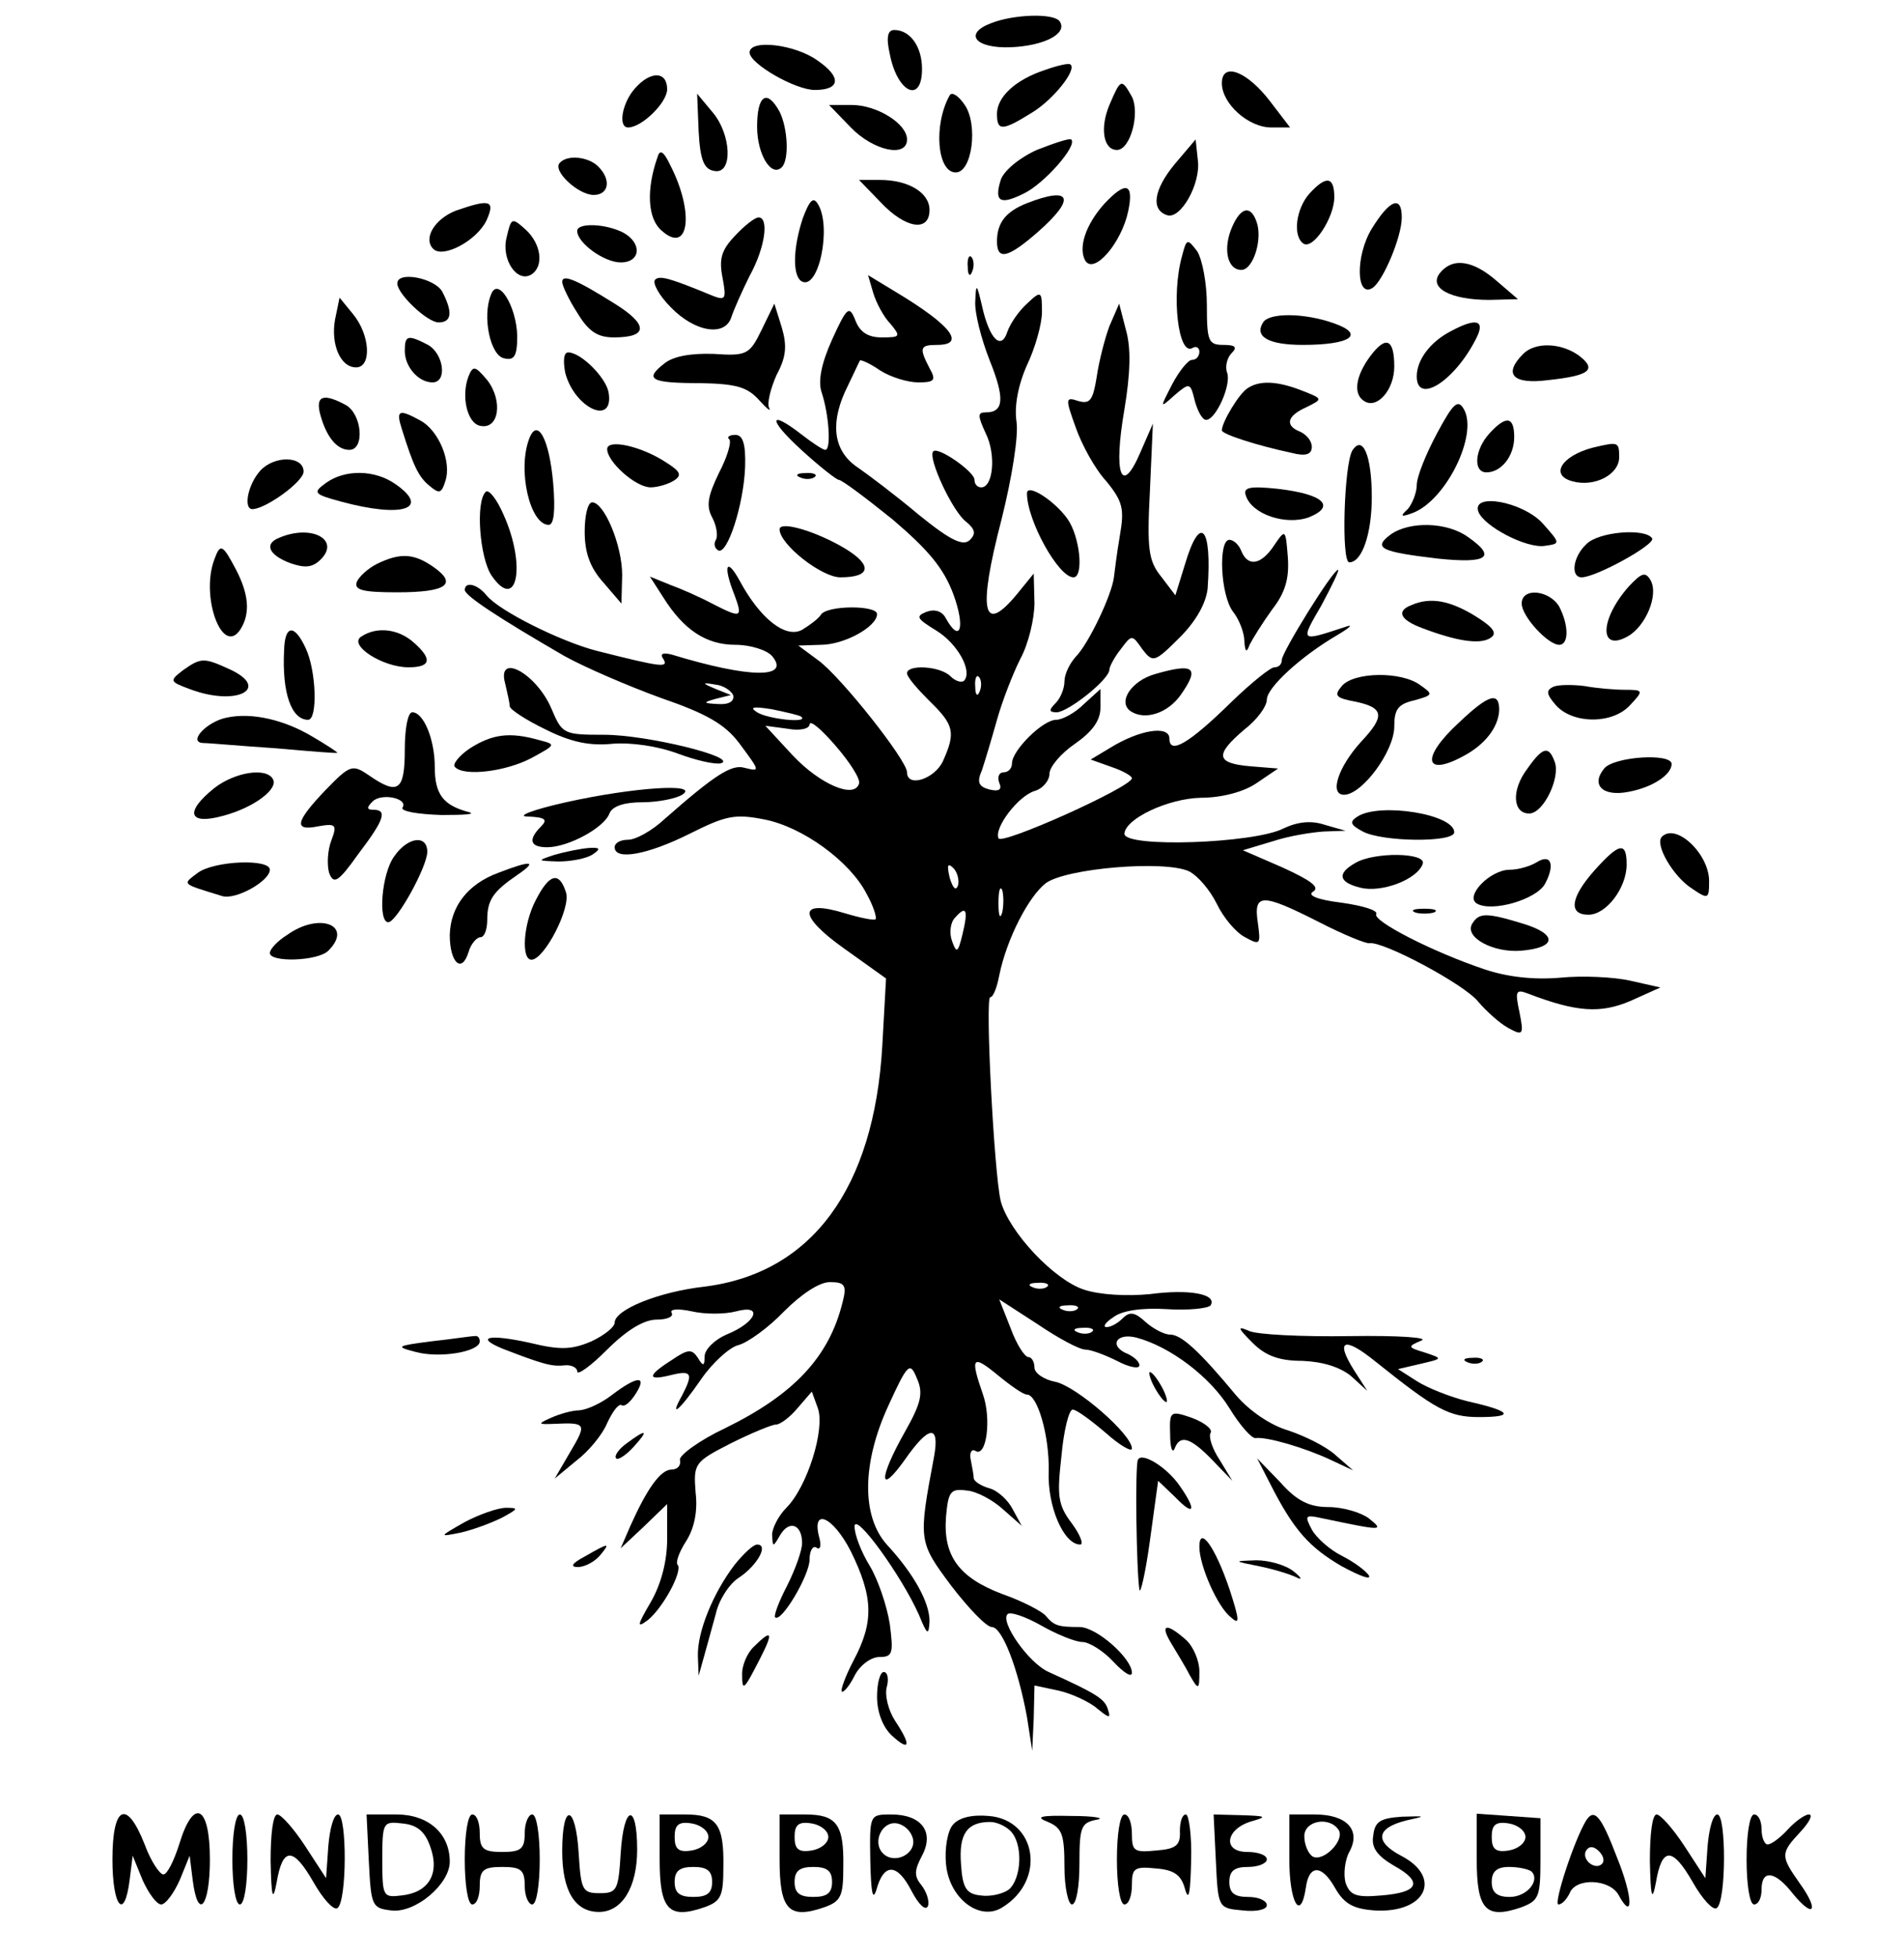 <?xml version="1.0" standalone="no"?>
<!DOCTYPE svg PUBLIC "-//W3C//DTD SVG 20010904//EN"
 "http://www.w3.org/TR/2001/REC-SVG-20010904/DTD/svg10.dtd">
<svg version="1.0" xmlns="http://www.w3.org/2000/svg"
 width="254pt" height="261pt" viewBox="0 0 254 261"
 preserveAspectRatio="xMidYMid meet">

<g transform="translate(0,261) scale(0.1,-0.1)"
fill="#000000" stroke="none">
<path d="M1322 2579 c-37 -14 -21 -34 27 -32 44 2 75 18 65 34 -7 12 -62 10
-92 -2z"/>
<path d="M1187 2538 c10 -52 43 -67 43 -20 0 30 -16 52 -37 52 -9 0 -11 -10
-6 -32z"/>
<path d="M1000 2540 c0 -15 61 -50 87 -50 34 0 36 17 4 39 -30 22 -91 29 -91
11z"/>
<path d="M1395 2517 c-40 -13 -65 -36 -65 -59 0 -23 7 -23 47 2 28 17 60 57
51 64 -2 2 -16 -1 -33 -7z"/>
<path d="M1630 2499 c0 -27 35 -59 66 -59 l25 0 -26 34 c-31 41 -65 54 -65 25z"/>
<path d="M847 2492 c-17 -19 -23 -52 -9 -52 18 0 52 33 52 51 0 24 -22 25 -43
1z"/>
<path d="M1480 2470 c-13 -31 -8 -60 10 -60 18 0 31 49 20 71 -14 25 -15 24
-30 -11z"/>
<path d="M1267 2483 c-22 -39 -17 -103 8 -103 22 0 30 64 12 90 -8 12 -17 18
-20 13z"/>
<path d="M932 2435 c2 -38 7 -51 21 -53 25 -5 23 49 -3 79 l-20 24 2 -50z"/>
<path d="M1010 2441 c0 -37 19 -68 33 -54 10 10 8 52 -3 74 -17 31 -30 22 -30
-20z"/>
<path d="M1135 2440 c30 -31 75 -41 75 -16 0 21 -40 46 -74 46 l-30 0 29 -30z"/>
<path d="M1383 2410 c-24 -11 -44 -28 -48 -40 -9 -29 -1 -34 31 -18 27 13 72
64 63 72 -2 2 -23 -5 -46 -14z"/>
<path d="M1567 2391 c-28 -34 -32 -61 -10 -68 18 -6 45 42 41 73 l-3 28 -28
-33z"/>
<path d="M877 2400 c-15 -43 -13 -81 5 -97 37 -34 45 23 12 87 -9 19 -14 21
-17 10z"/>
<path d="M747 2393 c-11 -10 24 -43 45 -43 20 0 24 20 6 38 -13 13 -41 16 -51
5z"/>
<path d="M1175 2340 c33 -35 65 -40 65 -10 0 23 -28 40 -66 40 l-28 0 29 -30z"/>
<path d="M1747 2352 c-18 -20 -23 -57 -8 -67 13 -8 41 35 41 62 0 28 -11 29
-33 5z"/>
<path d="M1473 2338 c-25 -28 -35 -59 -25 -76 12 -18 48 24 57 66 8 38 -3 41
-32 10z"/>
<path d="M1071 2319 c-13 -39 -14 -76 -2 -84 23 -14 41 73 22 103 -6 10 -11 5
-20 -19z"/>
<path d="M1370 2339 c-28 -11 -40 -26 -40 -51 0 -26 15 -22 55 13 51 45 44 61
-15 38z"/>
<path d="M608 2329 c-28 -11 -44 -37 -30 -51 13 -13 58 11 71 38 12 27 5 29
-41 13z"/>
<path d="M1830 2305 c-22 -36 -21 -93 1 -79 14 9 39 68 39 94 0 30 -16 24 -40
-15z"/>
<path d="M1644 2308 c-13 -29 -7 -58 12 -58 16 0 29 42 20 65 -8 22 -21 18
-32 -7z"/>
<path d="M676 2294 c-8 -30 14 -62 33 -50 17 11 13 41 -8 60 -18 16 -19 16
-25 -10z"/>
<path d="M980 2295 c-18 -19 -21 -31 -16 -56 5 -27 4 -30 -12 -24 -58 24 -72
28 -78 22 -4 -4 5 -21 21 -37 32 -33 73 -40 81 -12 3 9 14 34 24 54 21 38 26
78 12 78 -5 0 -19 -11 -32 -25z"/>
<path d="M770 2302 c0 -16 36 -42 58 -42 27 0 29 26 3 40 -24 12 -61 13 -61 2z"/>
<path d="M1577 2269 c-15 -53 -5 -135 14 -123 5 3 9 0 9 -5 0 -6 -4 -11 -10
-11 -5 0 -17 -15 -26 -32 -17 -33 -17 -33 3 -15 20 17 21 17 27 -8 4 -14 10
-25 15 -25 13 0 34 47 28 63 -3 8 0 20 6 26 8 8 5 11 -11 11 -20 0 -22 5 -22
53 0 29 -6 61 -13 72 -13 17 -14 17 -20 -6z"/>
<path d="M1291 2254 c0 -11 3 -14 6 -6 3 7 2 16 -1 19 -3 4 -6 -2 -5 -13z"/>
<path d="M1921 2246 c-16 -20 14 -36 66 -36 l38 1 -28 24 c-32 28 -59 32 -76
11z"/>
<path d="M530 2232 c0 -14 40 -52 55 -52 18 0 19 14 5 41 -10 18 -60 28 -60
11z"/>
<path d="M750 2234 c0 -5 9 -24 20 -41 15 -25 27 -33 49 -33 46 0 46 17 1 45
-51 32 -70 40 -70 29z"/>
<path d="M1165 2219 c4 -13 14 -32 23 -41 14 -17 13 -18 -12 -18 -18 0 -29 7
-35 23 -8 20 -11 18 -31 -26 -14 -31 -19 -55 -14 -70 10 -30 13 -77 5 -77 -3
0 -17 9 -31 20 -45 35 -46 21 -1 -20 24 -22 47 -40 50 -40 4 0 36 -24 72 -53
48 -41 68 -65 81 -100 16 -44 9 -66 -10 -32 -5 10 -15 13 -26 9 -15 -6 -13 -9
13 -25 28 -17 49 -54 37 -67 -4 -3 -12 0 -18 6 -14 14 -58 16 -58 4 0 -5 14
-21 30 -37 33 -32 35 -42 18 -80 -11 -24 -48 -36 -48 -15 0 16 -88 127 -118
149 l-27 20 30 1 c31 0 75 24 75 41 0 12 -67 12 -75 -1 -3 -5 -15 -14 -25 -20
-22 -12 -56 15 -83 65 -18 33 -23 21 -7 -19 11 -30 9 -31 -30 -11 -17 9 -42
20 -56 25 l-27 11 18 -28 c27 -43 57 -63 96 -63 20 0 42 -7 49 -15 25 -30 -29
-30 -134 2 -12 3 -16 1 -11 -6 7 -12 -2 -11 -89 11 -47 12 -130 53 -147 74
-12 15 -29 19 -29 7 1 -8 45 -37 133 -88 27 -15 85 -40 129 -56 61 -21 85 -35
104 -60 29 -39 28 -38 7 -33 -17 5 -40 -10 -106 -68 -17 -16 -39 -28 -49 -28
-10 0 -18 -4 -18 -10 0 -18 44 -10 100 18 48 24 60 27 100 19 51 -10 114 -56
136 -99 9 -16 14 -32 12 -34 -2 -2 -21 2 -41 8 -62 19 -63 -3 -1 -47 l56 -40
-5 -90 c-11 -190 -94 -303 -237 -321 -62 -7 -120 -31 -120 -48 0 -6 -14 -17
-31 -25 -26 -11 -41 -12 -82 -2 -54 12 -75 8 -36 -8 52 -20 65 -24 82 -22 9 1
17 -3 17 -8 0 -6 18 7 40 29 26 26 49 40 66 40 14 0 23 4 20 9 -3 5 8 6 27 2
17 -4 44 -4 59 0 37 10 27 -15 -13 -31 -16 -7 -29 -20 -29 -29 0 -13 -2 -14
-9 -2 -8 12 -13 12 -35 -3 -33 -21 -33 -28 -1 -20 28 7 30 2 15 -27 -18 -32
-4 -21 25 21 15 22 38 43 50 46 12 3 40 23 61 45 23 23 47 39 61 39 20 0 23
-4 17 -27 -18 -73 -65 -123 -157 -168 -34 -16 -61 -36 -60 -42 2 -7 -3 -13
-11 -13 -15 0 -33 -26 -55 -75 l-13 -30 31 29 31 30 0 -47 c0 -29 -8 -60 -22
-84 -18 -31 -19 -35 -4 -24 21 17 47 66 40 74 -3 3 2 17 11 31 11 17 16 40 13
65 -3 39 -2 41 47 66 28 14 55 25 60 25 6 0 19 10 29 22 l19 22 8 -22 c10 -28
-14 -105 -42 -133 -10 -10 -19 -27 -19 -36 1 -17 1 -17 11 0 12 20 29 14 29
-11 0 -10 -9 -35 -20 -57 -11 -21 -18 -40 -16 -42 8 -8 46 56 46 77 0 11 4 19
9 16 5 -4 7 2 4 13 -11 41 18 29 42 -18 30 -61 31 -94 4 -145 -11 -21 -18 -40
-16 -42 2 -2 10 7 17 21 7 14 22 25 33 25 18 0 19 5 14 44 -4 25 -16 60 -27
78 -11 18 -20 41 -20 52 0 21 63 -66 86 -118 11 -27 13 -28 14 -8 0 25 -21 63
-57 102 -34 38 -33 109 2 185 26 57 29 59 38 37 9 -20 6 -33 -16 -72 -35 -62
-35 -86 0 -37 32 46 47 48 39 4 -21 -112 -21 -113 23 -172 23 -30 47 -55 54
-55 14 0 35 -55 47 -120 l7 -45 2 43 1 44 33 -7 c17 -4 41 -15 51 -24 16 -13
18 -13 14 -1 -4 14 -15 21 -79 50 -27 12 -65 67 -55 77 3 4 24 -3 45 -15 21
-12 46 -22 55 -22 9 0 28 -12 41 -26 14 -15 25 -22 25 -15 0 19 -47 61 -70 61
-29 0 -34 2 -45 15 -5 6 -32 20 -58 29 -58 22 -79 51 -75 103 3 34 6 38 28 35
13 -1 35 -13 48 -25 l25 -22 -12 22 c-6 12 -20 25 -31 28 -11 3 -20 9 -21 13
0 4 -2 15 -4 25 -2 9 1 15 6 12 15 -10 22 43 10 76 -17 49 -14 53 20 25 17
-14 34 -26 39 -26 14 0 30 -55 29 -102 -2 -47 20 -98 42 -98 5 0 0 13 -11 28
-19 25 -20 37 -14 90 3 34 10 62 15 62 5 0 24 -14 44 -31 19 -17 35 -26 35
-21 0 19 -74 83 -102 89 -16 3 -28 12 -28 19 0 8 -4 14 -8 14 -5 0 -16 17 -24
39 l-15 38 51 -33 c28 -19 56 -34 64 -34 7 0 26 -7 42 -15 17 -9 30 -11 30 -6
0 5 -7 11 -15 15 -26 10 -17 29 11 22 45 -12 98 -52 124 -94 14 -23 30 -41 35
-40 15 2 66 -13 100 -29 l30 -14 -23 20 c-13 12 -42 26 -63 33 -24 7 -52 26
-70 47 -49 59 -73 81 -88 81 -8 0 -23 8 -33 17 -14 13 -21 14 -30 5 -7 -7 -16
-12 -22 -12 -5 0 -2 6 9 13 11 9 38 13 71 11 29 -2 56 1 59 5 9 15 -28 22 -81
15 -31 -3 -67 -1 -88 6 -40 13 -100 77 -111 118 -9 38 -21 272 -14 272 4 0 9
13 12 29 10 49 39 105 62 123 27 20 158 31 191 16 12 -6 28 -25 37 -43 9 -19
26 -39 38 -45 20 -11 21 -10 17 19 -6 40 5 40 82 1 33 -17 63 -29 67 -28 18 3
127 -55 145 -78 11 -13 29 -29 40 -35 20 -11 21 -9 15 21 -6 28 -5 31 11 25
65 -25 97 -27 137 -10 l40 18 -40 9 c-22 5 -64 7 -94 4 -35 -3 -70 1 -100 11
-69 23 -151 65 -145 74 2 5 -18 11 -46 15 -33 4 -47 10 -38 15 9 6 -4 15 -41
32 l-53 23 40 12 c21 7 52 12 68 13 l29 1 -28 8 c-18 6 -36 4 -55 -5 -39 -20
-212 -26 -212 -7 1 20 58 47 102 48 28 0 58 8 75 20 l28 19 -37 3 c-46 4 -48
15 -8 49 17 13 30 31 30 40 0 16 46 58 94 86 17 10 22 15 11 11 -61 -20 -61
-21 -32 29 14 26 24 47 22 47 -7 0 -75 -110 -75 -120 0 -6 -4 -10 -10 -10 -5
0 -30 -20 -56 -45 -58 -57 -84 -72 -84 -50 0 18 -40 12 -80 -13 l-25 -15 28
-10 c15 -5 27 -12 27 -15 -1 -12 -175 -90 -178 -80 -6 14 26 56 48 63 11 3 20
14 20 23 0 9 15 27 34 40 23 16 34 31 34 48 l0 25 -22 -20 c-12 -12 -29 -21
-37 -21 -18 0 -59 -41 -59 -58 0 -7 -5 -12 -11 -12 -6 0 -9 -6 -6 -14 4 -9 0
-12 -13 -9 -15 4 -17 10 -10 26 4 12 13 42 20 67 7 25 21 61 31 81 11 20 19
54 19 75 l-1 39 -22 -27 c-46 -56 -53 -24 -21 99 14 56 23 112 20 131 -3 20 2
48 14 75 11 23 20 55 20 71 0 28 -1 29 -20 11 -11 -10 -22 -26 -26 -37 -8 -26
-24 -11 -34 34 -7 30 -8 31 -9 6 -1 -15 8 -50 19 -78 21 -52 19 -70 -5 -70
-11 0 -11 -4 0 -28 14 -28 10 -72 -6 -72 -5 0 -9 4 -9 10 0 11 -49 45 -55 38
-8 -8 26 -81 44 -94 12 -10 13 -16 5 -24 -9 -9 -26 -1 -69 34 -31 26 -67 53
-80 62 -32 21 -38 56 -18 101 10 21 19 40 20 42 1 2 14 -4 27 -13 14 -9 37
-16 51 -16 22 0 24 3 15 19 -14 27 -13 31 10 31 39 0 19 26 -54 70 l-38 23 7
-24z m142 -531 c-3 -8 -6 -5 -6 6 -1 11 2 17 5 13 3 -3 4 -12 1 -19z m-329 -5
c2 -8 -5 -13 -20 -12 -20 1 -21 2 -3 7 l20 5 -20 8 c-19 8 -19 9 -1 6 11 -1
21 -8 24 -14z m91 -29 c10 -9 -45 -3 -59 6 -11 7 -5 8 20 4 19 -4 37 -8 39
-10z m77 -89 c-6 -21 -52 -1 -88 37 l-37 40 30 -4 c16 -3 29 0 29 6 1 6 16 -7
35 -29 19 -22 33 -44 31 -50z m132 -136 c-3 -8 -7 -3 -11 10 -4 17 -3 21 5 13
5 -5 8 -16 6 -23z m59 -36 c-3 -10 -5 -4 -5 12 0 17 2 24 5 18 2 -7 2 -21 0
-30z m-53 -29 c-6 -25 -8 -26 -14 -9 -4 11 -2 25 4 31 15 17 18 11 10 -22z
m113 -470 c-3 -3 -12 -4 -19 -1 -8 3 -5 6 6 6 11 1 17 -2 13 -5z m40 -30 c-3
-3 -12 -4 -19 -1 -8 3 -5 6 6 6 11 1 17 -2 13 -5z m20 -30 c-3 -3 -12 -4 -19
-1 -8 3 -5 6 6 6 11 1 17 -2 13 -5z"/>
<path d="M655 2217 c-12 -29 -1 -82 18 -85 13 -3 17 3 17 30 -1 40 -26 80 -35
55z"/>
<path d="M447 2184 c-6 -33 7 -64 28 -64 21 0 19 43 -4 71 l-18 22 -6 -29z"/>
<path d="M1016 2170 c-16 -33 -20 -35 -64 -32 -30 1 -54 -3 -66 -13 -27 -21
-18 -26 49 -26 47 -1 62 -5 78 -23 10 -11 16 -16 13 -10 -3 6 2 26 10 44 13
24 14 39 7 63 l-10 32 -17 -35z"/>
<path d="M1480 2175 c-6 -16 -14 -47 -17 -68 -5 -31 -9 -36 -24 -32 -18 6 -18
4 -4 -35 8 -23 26 -56 41 -72 22 -27 24 -37 18 -72 -4 -23 -7 -48 -8 -56 -3
-24 -34 -89 -51 -106 -8 -9 -15 -23 -15 -33 0 -9 -5 -22 -12 -29 -9 -9 -9 -12
2 -12 16 1 70 44 70 57 0 4 7 17 15 27 15 20 15 20 29 0 14 -18 16 -18 50 16
22 22 35 46 37 65 6 83 -10 100 -30 33 l-13 -42 -19 25 c-17 21 -19 37 -15
114 l4 90 -17 -39 c-25 -58 -36 -29 -21 58 8 48 9 82 2 106 l-9 35 -13 -30z"/>
<path d="M1685 2180 c-12 -19 7 -30 53 -30 64 0 84 14 41 29 -40 14 -86 14
-94 1z"/>
<path d="M1935 2168 c-27 -14 -45 -38 -45 -60 0 -38 50 -7 79 50 13 25 1 29
-34 10z"/>
<path d="M540 2142 c0 -21 18 -42 37 -42 20 0 15 38 -6 50 -27 14 -31 13 -31
-8z"/>
<path d="M1828 2135 c-20 -27 -23 -51 -8 -60 17 -11 40 15 40 46 0 37 -11 42
-32 14z"/>
<path d="M2032 2138 c-27 -27 -14 -41 33 -35 56 6 66 14 41 33 -24 17 -58 18
-74 2z"/>
<path d="M754 2113 c12 -47 65 -72 58 -27 -3 20 -37 54 -54 54 -6 0 -7 -11 -4
-27z"/>
<path d="M625 2108 c-10 -26 -2 -63 16 -66 25 -5 30 34 9 61 -16 19 -19 20
-25 5z"/>
<path d="M1664 2092 c-11 -7 -34 -45 -34 -56 0 -5 46 -20 93 -30 19 -5 27 -2
27 8 0 8 -7 16 -15 20 -21 8 -19 21 8 33 22 11 22 11 -6 22 -33 13 -57 14 -73
3z"/>
<path d="M427 2058 c8 -30 22 -48 39 -48 21 0 17 48 -5 60 -30 16 -40 12 -34
-12z"/>
<path d="M1917 2032 c-15 -28 -27 -58 -27 -69 0 -10 -6 -25 -12 -32 -11 -10
-9 -11 7 -5 44 17 87 104 68 138 -8 14 -14 9 -36 -32z"/>
<path d="M536 2038 c15 -48 22 -64 37 -76 13 -11 16 -10 21 6 9 26 -9 68 -33
81 -29 16 -33 14 -25 -11z"/>
<path d="M1987 2032 c-20 -22 -22 -52 -4 -52 20 0 37 22 37 47 0 28 -11 29
-33 5z"/>
<path d="M706 2025 c-16 -42 1 -115 26 -115 7 0 9 19 6 55 -5 59 -21 89 -32
60z"/>
<path d="M973 2024 c3 -4 -3 -24 -14 -45 -15 -31 -17 -44 -9 -59 6 -11 8 -25
5 -30 -3 -5 -2 -11 3 -14 12 -7 34 60 36 111 1 31 -3 43 -13 43 -8 0 -12 -3
-8 -6z"/>
<path d="M810 2011 c0 -17 38 -51 58 -51 9 0 23 4 31 9 11 7 9 12 -10 24 -33
22 -79 32 -79 18z"/>
<path d="M1804 2009 c-11 -19 -15 -149 -4 -149 17 0 30 38 30 87 0 55 -12 84
-26 62z"/>
<path d="M2125 2013 c-42 -11 -58 -37 -27 -45 29 -8 62 9 62 32 0 21 -1 21
-35 13z"/>
<path d="M347 1982 c-17 -19 -23 -53 -9 -51 19 2 67 37 67 50 0 21 -39 22 -58
1z"/>
<path d="M435 1966 c-18 -13 -17 -15 20 -25 81 -22 120 -10 73 23 -28 20 -68
20 -93 2z"/>
<path d="M1068 1973 c7 -3 16 -2 19 1 4 3 -2 6 -13 5 -11 0 -14 -3 -6 -6z"/>
<path d="M648 1954 c-14 -13 -8 -89 8 -112 34 -49 46 14 16 81 -9 21 -20 35
-24 31z"/>
<path d="M1370 1952 c0 -36 42 -112 62 -112 14 0 9 54 -8 78 -17 24 -54 48
-54 34z"/>
<path d="M1662 1949 c8 -25 53 -40 84 -29 37 15 19 31 -41 38 -38 4 -47 2 -43
-9z"/>
<path d="M780 1901 c0 -28 7 -48 25 -68 l24 -28 1 38 c0 40 -24 97 -40 97 -6
0 -10 -18 -10 -39z"/>
<path d="M1972 1928 c7 -20 65 -50 89 -46 21 3 21 3 -4 31 -27 28 -93 40 -85
15z"/>
<path d="M1040 1904 c0 -20 56 -64 81 -64 41 0 43 16 7 38 -38 23 -88 38 -88
26z"/>
<path d="M1855 1897 c-24 -18 -13 -23 63 -32 67 -7 79 2 40 29 -28 20 -78 21
-103 3z"/>
<path d="M373 1893 c-21 -8 -15 -23 14 -34 20 -7 30 -6 41 5 26 26 -12 47 -55
29z"/>
<path d="M1700 1883 c-17 -26 -35 -30 -44 -8 -3 8 -10 15 -16 15 -15 0 -12
-74 5 -96 8 -10 15 -28 15 -39 1 -15 3 -16 7 -5 4 8 17 29 30 47 18 23 23 42
21 70 -3 37 -3 38 -18 16z"/>
<path d="M2116 1884 c-18 -17 -21 -44 -6 -44 19 0 99 44 94 52 -9 14 -72 9
-88 -8z"/>
<path d="M286 1864 c-19 -50 11 -131 35 -93 13 21 11 46 -6 79 -18 34 -21 36
-29 14z"/>
<path d="M503 1858 c-12 -6 -24 -17 -27 -24 -4 -11 8 -14 54 -14 66 0 81 11
48 34 -26 18 -44 19 -75 4z"/>
<path d="M2173 1828 c-39 -44 -40 -88 -2 -67 24 13 42 55 31 75 -7 12 -12 10
-29 -8z"/>
<path d="M2030 1805 c0 -17 35 -55 50 -55 13 0 13 26 0 51 -13 22 -50 26 -50
4z"/>
<path d="M1883 1803 c-21 -8 -15 -20 15 -31 45 -17 76 -22 90 -13 10 6 5 14
-21 30 -33 20 -59 25 -84 14z"/>
<path d="M379 1743 c-3 -58 10 -93 32 -93 13 0 11 65 -3 95 -15 33 -28 32 -29
-2z"/>
<path d="M482 1761 c-18 -11 28 -41 63 -41 30 0 32 11 7 33 -20 18 -49 22 -70
8z"/>
<path d="M244 1716 c-18 -14 -18 -15 9 -25 63 -24 110 1 52 27 -33 15 -37 15
-61 -2z"/>
<path d="M674 1698 c3 -13 6 -26 6 -30 0 -4 21 -18 48 -31 34 -17 59 -22 89
-19 25 2 60 -3 87 -13 24 -9 50 -15 58 -13 23 8 -99 38 -156 38 -54 0 -56 1
-70 34 -20 48 -74 77 -62 34z"/>
<path d="M1541 1711 c-32 -9 -51 -38 -32 -50 19 -12 49 -2 66 22 26 37 18 43
-34 28z"/>
<path d="M1790 1695 c-11 -13 -8 -16 19 -21 37 -8 39 -19 7 -53 -31 -34 -43
-71 -23 -71 24 0 67 58 67 91 0 23 5 30 27 35 25 7 25 8 8 20 -25 19 -89 18
-105 -1z"/>
<path d="M2072 1694 c-10 -5 -9 -10 4 -25 23 -25 76 -25 99 1 18 19 17 20 -7
20 -14 0 -38 2 -54 5 -16 2 -35 2 -42 -1z"/>
<path d="M1946 1646 c-51 -47 -46 -73 7 -44 28 15 46 38 47 61 0 25 -14 21
-54 -17z"/>
<path d="M303 1653 c-27 -5 -53 -33 -32 -34 8 0 51 -4 97 -7 45 -4 82 -7 82
-6 0 1 -15 11 -34 22 -37 22 -80 32 -113 25z"/>
<path d="M540 1610 c0 -55 -9 -61 -48 -34 -22 15 -25 14 -58 -20 -40 -42 -43
-55 -9 -48 23 4 25 2 17 -19 -5 -13 -6 -32 -3 -43 6 -16 12 -13 39 25 35 46
39 59 20 59 -9 0 -9 3 -1 11 12 12 48 4 40 -8 -3 -5 20 -9 52 -10 31 0 47 1
36 4 -34 9 -45 24 -45 60 0 37 -15 73 -30 73 -6 0 -10 -22 -10 -50z"/>
<path d="M627 1612 c-15 -10 -24 -22 -20 -25 12 -13 68 -6 102 12 33 18 33 18
10 24 -39 11 -62 8 -92 -11z"/>
<path d="M2037 1584 c-21 -28 -19 -59 3 -59 19 0 42 48 34 69 -8 22 -16 20
-37 -10z"/>
<path d="M2140 1585 c-18 -22 -2 -38 33 -31 32 6 57 23 57 37 0 15 -77 10 -90
-6z"/>
<path d="M286 1559 c-40 -32 -35 -50 12 -37 41 11 74 36 66 49 -9 16 -51 9
-78 -12z"/>
<path d="M755 1540 c-45 -10 -67 -19 -51 -19 23 -1 27 -4 18 -13 -18 -18 -15
-28 8 -28 28 0 76 26 83 45 4 10 20 15 44 15 21 0 45 5 53 10 25 16 -65 10
-155 -10z"/>
<path d="M1811 1521 c-11 -7 -10 -11 7 -20 26 -14 122 -15 122 -1 0 24 -99 40
-129 21z"/>
<path d="M2217 1494 c-10 -10 15 -53 40 -69 22 -15 23 -14 23 10 0 36 -44 78
-63 59z"/>
<path d="M526 1468 c-17 -23 -22 -88 -8 -88 11 0 52 74 52 94 0 23 -26 20 -44
-6z"/>
<path d="M740 1470 c-24 -8 -24 -8 5 -9 17 0 37 4 45 9 12 8 11 10 -5 9 -11
-1 -31 -5 -45 -9z"/>
<path d="M2127 1449 c-32 -36 -35 -59 -8 -59 24 0 51 36 51 67 0 31 -10 29
-43 -8z"/>
<path d="M1808 1459 c-25 -14 -22 -26 7 -33 28 -7 76 11 83 32 5 15 -65 16
-90 1z"/>
<path d="M2050 1460 c-8 -5 -24 -10 -36 -10 -26 0 -60 -35 -44 -45 20 -12 79
5 91 26 14 26 8 41 -11 29z"/>
<path d="M264 1446 c-21 -16 -23 -14 32 -31 18 -6 64 20 64 35 0 15 -74 12
-96 -4z"/>
<path d="M665 1446 c-41 -15 -64 -45 -65 -83 0 -37 16 -52 25 -23 3 11 11 20
16 20 5 0 9 10 9 23 0 27 8 38 40 60 28 19 19 20 -25 3z"/>
<path d="M715 1410 c-17 -32 -20 -80 -6 -80 17 0 53 69 46 90 -9 28 -22 25
-40 -10z"/>
<path d="M1888 1393 c6 -2 18 -2 25 0 6 3 1 5 -13 5 -14 0 -19 -2 -12 -5z"/>
<path d="M1964 1378 c-11 -18 28 -39 65 -36 48 4 49 22 3 36 -49 15 -59 15
-68 0z"/>
<path d="M383 1363 c-13 -8 -23 -19 -23 -24 0 -13 64 -11 78 3 34 34 -12 52
-55 21z"/>
<path d="M1671 819 c17 -17 35 -24 66 -24 27 -1 50 -8 65 -20 l22 -20 -18 28
c-25 40 -13 45 29 11 80 -64 98 -74 138 -74 49 0 43 8 -15 21 -24 6 -54 18
-68 27 l-25 16 30 7 c30 7 30 7 6 15 -23 7 -24 8 -5 16 11 4 -29 7 -96 6 -63
-1 -124 2 -134 7 -16 7 -15 4 5 -16z"/>
<path d="M575 821 c-46 -6 -48 -7 -21 -14 32 -9 86 0 86 14 0 5 -3 8 -7 7 -5
0 -30 -4 -58 -7z"/>
<path d="M1958 793 c7 -3 16 -2 19 1 4 3 -2 6 -13 5 -11 0 -14 -3 -6 -6z"/>
<path d="M1540 760 c6 -11 13 -20 16 -20 2 0 0 9 -6 20 -6 11 -13 20 -16 20
-2 0 0 -9 6 -20z"/>
<path d="M817 750 c-14 -11 -33 -20 -44 -21 -10 0 -27 -5 -38 -10 -18 -8 -18
-9 5 -8 42 2 43 0 21 -37 l-21 -36 29 24 c16 12 35 35 41 50 7 15 15 26 19 24
4 -3 12 4 19 15 16 25 2 24 -31 -1z"/>
<path d="M1561 697 c0 -18 3 -26 6 -19 7 19 21 15 50 -15 l27 -28 -17 28 c-10
15 -15 31 -12 36 3 5 -9 14 -25 20 -29 10 -30 9 -29 -22z"/>
<path d="M836 685 c-11 -8 -17 -17 -14 -20 2 -3 13 4 23 15 21 23 18 25 -9 5z"/>
<path d="M1518 663 c-4 -8 -2 -148 2 -173 1 -8 8 21 14 65 l11 80 23 -22 c25
-26 29 -18 6 15 -17 25 -51 46 -56 35z"/>
<path d="M1695 630 c31 -61 52 -84 95 -109 24 -13 40 -19 36 -12 -4 6 -20 18
-36 26 -16 8 -34 24 -40 35 -10 19 -9 20 14 15 81 -17 83 -17 62 0 -11 8 -35
15 -54 15 -25 0 -42 8 -64 33 l-31 32 18 -35z"/>
<path d="M620 580 c-35 -20 -35 -20 -5 -14 17 4 41 13 55 20 22 12 22 13 5 13
-11 0 -36 -9 -55 -19z"/>
<path d="M1600 547 c0 -25 24 -80 42 -94 12 -11 12 -5 -2 38 -19 56 -40 85
-40 56z"/>
<path d="M780 534 c-17 -9 -20 -14 -9 -14 9 0 22 7 29 15 15 18 13 18 -20 -1z"/>
<path d="M980 523 c-29 -38 -50 -90 -49 -122 l1 -26 7 25 c4 14 11 40 16 58 4
18 18 40 31 48 24 16 40 44 24 44 -5 0 -18 -12 -30 -27z"/>
<path d="M1680 521 c20 -4 42 -11 50 -15 8 -4 6 0 -4 8 -11 9 -34 15 -50 15
-31 -1 -31 -1 4 -8z"/>
<path d="M1562 419 c7 -12 19 -31 25 -43 12 -21 13 -20 13 5 0 14 -8 33 -18
42 -26 23 -35 21 -20 -4z"/>
<path d="M1006 414 c-9 -8 -16 -25 -16 -36 0 -25 2 -23 24 20 18 35 16 40 -8
16z"/>
<path d="M1170 347 c0 -21 8 -41 20 -52 24 -22 26 -13 4 20 -9 14 -14 34 -11
45 3 11 1 20 -4 20 -5 0 -9 -15 -9 -33z"/>
<path d="M150 130 c0 -63 16 -83 23 -27 l4 32 13 -32 c8 -18 19 -33 25 -33 6
0 17 15 25 33 l13 32 4 -32 c7 -56 23 -36 23 27 0 73 -22 83 -41 20 -7 -22
-16 -40 -21 -40 -5 0 -17 18 -25 40 -24 61 -43 52 -43 -20z"/>
<path d="M310 130 c0 -33 4 -60 10 -60 6 0 10 27 10 60 0 33 -4 60 -10 60 -6
0 -10 -27 -10 -60z"/>
<path d="M361 128 c1 -49 3 -55 8 -29 8 48 22 48 49 1 13 -23 27 -38 32 -35
13 8 13 125 1 125 -6 0 -11 -19 -13 -42 l-3 -43 -28 43 c-15 23 -32 42 -37 42
-6 0 -9 -27 -9 -62z"/>
<path d="M492 128 c3 -60 4 -63 30 -66 32 -4 78 35 78 65 0 38 -29 63 -71 63
l-40 0 3 -62z m82 19 c13 -36 -2 -61 -38 -65 -25 -3 -26 -2 -26 48 0 50 1 51
27 48 20 -2 30 -11 37 -31z"/>
<path d="M620 130 c0 -33 4 -60 10 -60 6 0 10 11 10 25 0 21 5 25 30 25 25 0
30 -4 30 -25 0 -14 5 -25 10 -25 6 0 10 27 10 60 0 33 -4 60 -10 60 -5 0 -10
-11 -10 -25 0 -21 -5 -25 -30 -25 -25 0 -30 4 -30 25 0 14 -4 25 -10 25 -6 0
-10 -27 -10 -60z"/>
<path d="M750 141 c0 -53 17 -81 49 -81 31 0 51 33 51 83 0 64 -18 60 -22 -5
-3 -49 -5 -53 -28 -53 -23 0 -25 4 -28 53 -4 66 -22 69 -22 3z"/>
<path d="M880 130 c0 -67 12 -80 59 -64 23 8 26 15 26 54 1 57 -9 70 -51 70
l-34 0 0 -60z m65 30 c0 -8 -10 -16 -22 -18 -18 -3 -23 2 -23 18 0 16 5 21 23
18 12 -2 22 -10 22 -18z m5 -60 c0 -15 -7 -20 -25 -20 -18 0 -25 5 -25 20 0
15 7 20 25 20 18 0 25 -5 25 -20z"/>
<path d="M1040 130 c0 -67 12 -80 59 -64 23 8 26 15 26 54 1 57 -9 70 -51 70
l-34 0 0 -60z m65 30 c0 -8 -10 -16 -22 -18 -18 -3 -23 2 -23 18 0 16 5 21 23
18 12 -2 22 -10 22 -18z m5 -60 c0 -15 -7 -20 -25 -20 -18 0 -25 5 -25 20 0
15 7 20 25 20 18 0 25 -5 25 -20z"/>
<path d="M1161 128 c1 -41 3 -54 8 -39 10 37 28 36 47 -1 10 -19 19 -27 22
-20 2 7 -2 19 -9 28 -10 12 -9 20 1 39 17 32 -1 55 -41 55 -29 0 -29 0 -28
-62z m57 29 c4 -20 -25 -34 -40 -19 -15 15 -1 44 19 40 10 -2 19 -11 21 -21z"/>
<path d="M1271 176 c-7 -8 -11 -32 -9 -52 4 -46 45 -77 75 -58 59 36 46 117
-18 122 -22 2 -40 -2 -48 -12z m77 -8 c17 -17 15 -63 -2 -78 -8 -6 -25 -10
-38 -8 -19 2 -24 10 -26 42 -3 40 8 56 39 56 8 0 20 -5 27 -12z"/>
<path d="M1398 180 c19 -8 22 -17 22 -60 0 -27 5 -50 10 -50 6 0 10 24 10 54
0 49 2 55 23 59 12 2 -3 5 -33 5 -42 1 -50 -1 -32 -8z"/>
<path d="M1490 130 c0 -33 4 -60 10 -60 6 0 10 12 10 26 0 22 3 25 32 22 25
-2 34 -9 39 -28 5 -17 7 -4 8 38 1 34 -3 62 -7 62 -5 0 -8 -10 -8 -22 1 -19
-5 -24 -31 -26 -30 -3 -33 -1 -33 22 0 14 -4 26 -10 26 -6 0 -10 -27 -10 -60z"/>
<path d="M1622 128 c3 -63 3 -63 36 -66 18 -2 32 1 32 7 0 6 -11 11 -25 11
-18 0 -25 5 -25 20 0 15 7 20 25 20 14 0 25 5 25 10 0 6 -12 10 -26 10 -34 0
-29 31 6 41 21 6 19 7 -13 8 l-38 1 3 -62z"/>
<path d="M1720 130 c0 -57 15 -84 22 -38 4 31 21 32 39 0 12 -21 24 -28 53
-30 68 -4 91 44 35 73 -36 19 -33 37 7 47 27 6 27 6 -6 5 -28 -2 -36 -6 -38
-25 -3 -16 5 -27 27 -40 40 -22 34 -36 -16 -40 -34 -3 -42 0 -48 17 -3 11 -1
30 5 41 16 29 -3 50 -46 50 l-34 0 0 -60z m66 39 c8 -14 -21 -43 -35 -35 -6 4
-11 16 -11 27 0 21 34 27 46 8z"/>
<path d="M1970 130 c0 -67 12 -80 59 -64 24 9 26 14 26 64 l0 55 -42 3 -43 3
0 -61z m65 30 c0 -8 -10 -16 -22 -18 -18 -3 -23 2 -23 18 0 16 5 21 23 18 12
-2 22 -10 22 -18z m8 -46 c12 -12 -6 -34 -29 -34 -17 0 -24 6 -24 20 0 14 7
20 23 20 13 0 26 -3 30 -6z"/>
<path d="M2116 182 c-16 -26 -44 -112 -37 -112 5 0 11 7 15 15 8 21 53 19 65
-2 20 -37 20 -4 -2 50 -21 55 -30 66 -41 49z m21 -58 c-9 -9 -28 6 -21 18 4 6
10 6 17 -1 6 -6 8 -13 4 -17z"/>
<path d="M2201 128 c1 -49 3 -55 8 -29 8 48 22 48 49 1 13 -23 27 -38 32 -35
13 8 13 125 1 125 -6 0 -11 -19 -13 -42 l-3 -43 -28 43 c-15 23 -32 42 -37 42
-6 0 -9 -27 -9 -62z"/>
<path d="M2330 130 c0 -33 4 -60 10 -60 6 0 10 9 10 20 0 27 18 25 42 -6 28
-34 35 -22 9 14 -26 37 -26 40 1 69 12 13 17 23 11 23 -5 0 -18 -9 -28 -20
-10 -11 -22 -20 -27 -20 -4 0 -8 9 -8 20 0 11 -4 20 -10 20 -6 0 -10 -27 -10
-60z"/>
</g>
</svg>
